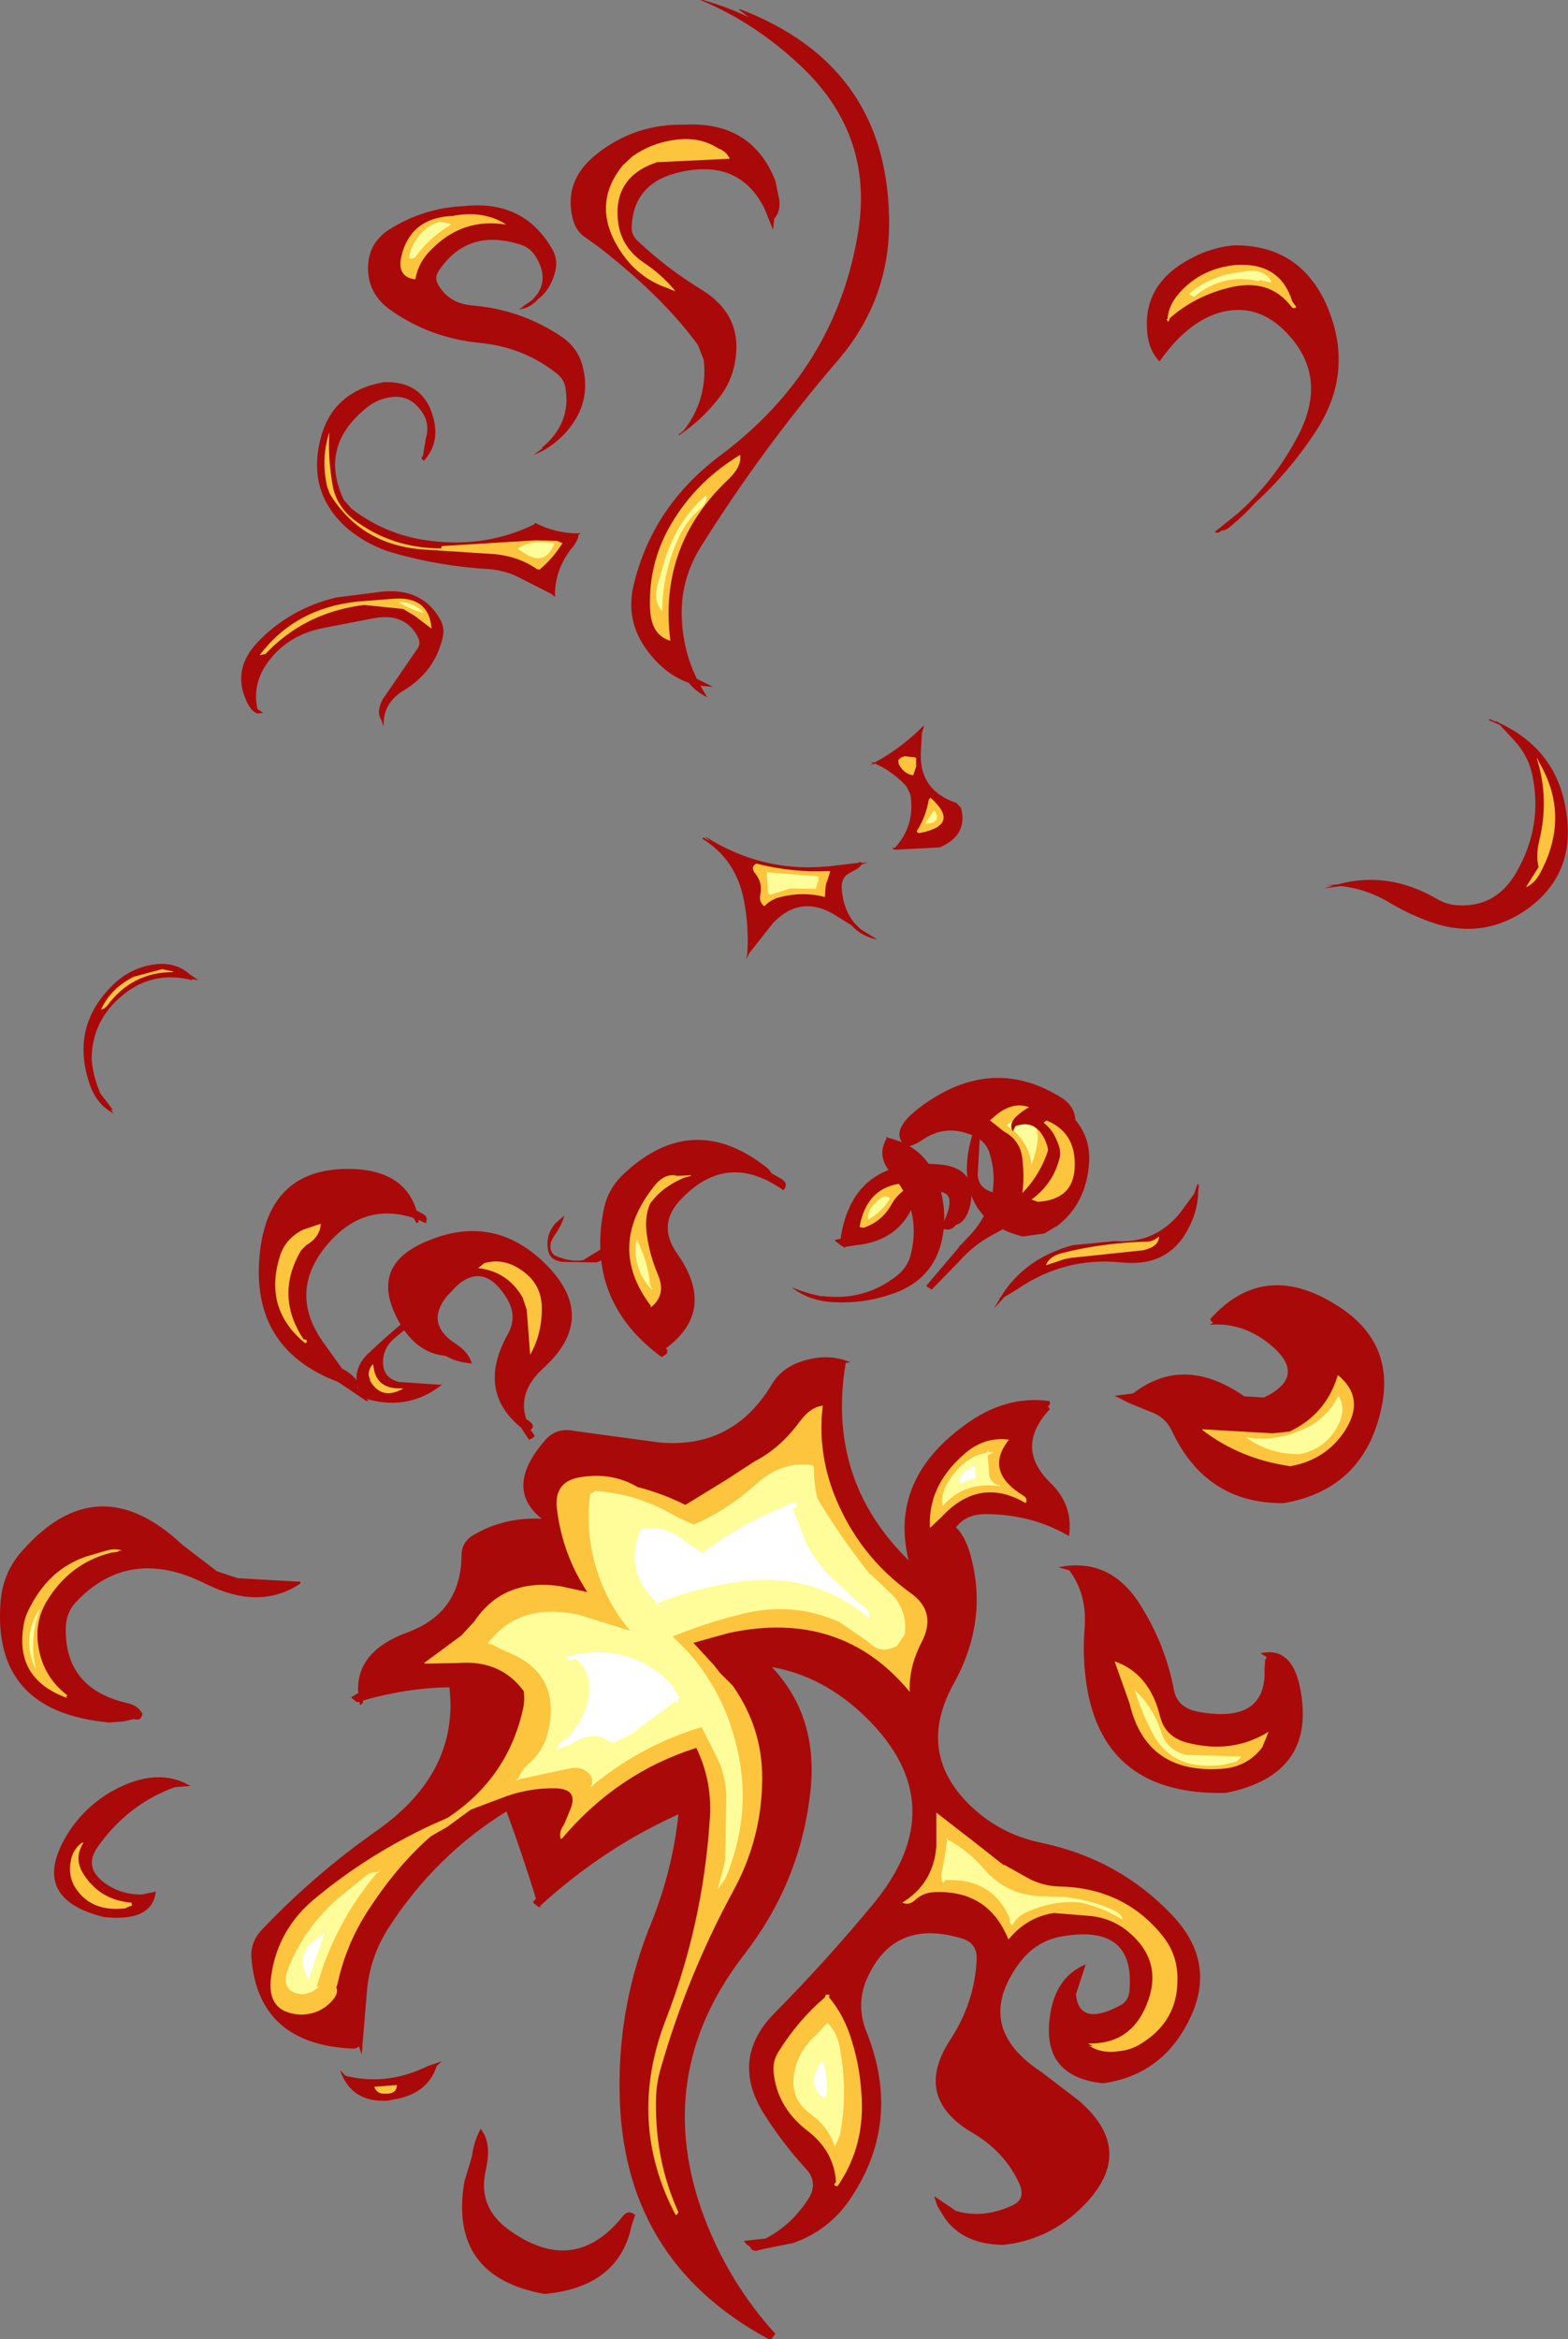 <?xml version="1.0" encoding="UTF-8" standalone="no"?>
<svg xmlns:ffdec="https://www.free-decompiler.com/flash" xmlns:xlink="http://www.w3.org/1999/xlink" ffdec:objectType="shape" height="202.6px" width="135.9px" xmlns="http://www.w3.org/2000/svg">
  <rect width="100%" height="100%" fill="#808080" stroke="none"/>
  <g transform="matrix(1.0, 0.0, 0.0, 1.0, 55.95, 117.4)">
    <path d="M10.95 -15.75 L11.75 -15.3 Q12.45 -14.9 11.95 -14.3 7.15 -17.7 3.2 -13.65 0.9 -11.4 2.75 -8.8 6.2 -3.9 1.75 -0.6 L1.9 -0.5 1.85 -0.15 1.4 0.15 Q-5.15 -4.65 -3.65 -12.5 -3.3 -14.45 -1.8 -15.8 4.2 -21.35 10.65 -16.15 L10.95 -15.75 M16.45 -9.9 L16.4 -10.0 16.9 -10.1 Q17.95 -17.1 25.35 -16.55 28.8 -16.3 28.15 -13.05 27.8 -11.55 26.9 -11.3 26.4 -10.65 25.6 -11.05 27.7 -15.1 23.9 -13.9 L23.3 -13.25 Q22.05 -9.95 18.3 -9.55 L17.3 -9.4 17.3 -9.3 16.9 -9.55 16.45 -9.9 M37.2 -19.55 Q36.0 -13.55 30.1 -10.45 28.4 -9.55 27.1 -8.05 L24.8 -5.7 24.4 -5.95 24.35 -6.05 27.15 -9.35 27.15 -9.4 27.45 -9.7 28.3 -10.6 Q30.95 -13.7 29.85 -17.4 29.55 -18.55 28.35 -19.05 26.05 -20.05 24.05 -18.7 22.9 -17.9 21.9 -18.05 L22.2 -18.5 Q21.4 -19.7 23.8 -21.5 29.95 -26.1 36.0 -22.35 37.55 -21.4 37.2 -19.55 M48.9 -2.65 L49.2 -2.85 Q49.0 -2.9 48.95 -3.15 53.7 -8.45 60.2 -4.15 65.2 -0.85 63.65 5.1 62.0 11.65 55.3 12.8 48.55 12.85 45.6 6.5 45.05 5.35 43.8 4.9 L41.95 4.15 41.85 4.1 40.65 3.5 42.25 3.3 Q46.65 -0.1 51.9 3.55 L53.6 3.65 Q57.35 1.85 54.3 -0.8 51.85 -2.9 48.9 -2.65 M53.65 27.15 L53.7 26.4 53.75 26.3 53.85 26.15 53.3 25.8 Q55.95 25.2 56.7 28.65 58.3 36.3 50.3 37.9 39.8 38.15 38.25 28.7 37.85 26.2 38.05 23.7 38.3 20.75 36.75 18.65 L36.8 18.65 35.8 18.35 Q40.3 17.45 42.9 21.65 45.05 25.05 45.8 29.0 46.1 30.5 47.8 30.85 53.85 32.0 53.65 27.15 M34.85 4.4 L35.05 4.65 Q31.95 7.95 35.05 11.0 37.1 12.95 36.7 15.65 33.55 13.8 29.65 13.75 27.8 13.7 26.9 14.9 27.7 15.65 28.15 17.25 29.75 22.95 26.7 28.45 23.5 34.25 27.9 38.75 30.5 41.4 34.2 42.2 41.05 43.6 45.7 48.55 49.65 52.75 47.0 57.8 44.65 62.35 39.65 63.05 34.0 62.45 35.15 56.65 35.75 53.75 38.15 52.75 L37.3 55.35 Q37.6 58.2 41.15 56.3 41.9 55.9 41.95 54.95 42.4 49.3 36.25 50.3 33.85 50.65 32.35 52.7 28.35 58.2 34.35 62.1 L37.55 64.55 Q42.85 69.1 37.55 74.05 34.75 76.65 31.0 77.05 27.55 77.0 25.95 74.75 L25.3 73.7 25.05 72.95 25.05 72.85 26.9 74.1 Q29.2 74.8 31.75 73.65 33.0 73.1 32.4 71.75 31.15 69.0 28.35 67.35 23.15 64.3 26.4 59.3 28.55 56.0 28.7 52.3 28.75 50.9 27.4 50.5 21.4 48.7 19.1 54.2 18.25 56.35 19.15 58.6 22.3 66.45 17.65 73.2 15.8 75.85 12.75 76.9 L10.25 77.4 9.65 77.55 Q9.2 77.6 9.05 77.2 8.75 77.05 8.55 76.75 L8.5 76.7 10.4 76.5 Q12.7 75.3 14.15 73.0 15.0 71.6 13.85 70.4 11.8 68.15 10.2 65.6 7.3 60.85 11.25 56.9 15.7 52.4 19.75 47.5 26.8 38.95 19.15 31.4 15.5 27.8 10.95 27.0 15.1 31.4 14.25 38.1 13.35 45.7 8.55 51.9 0.45 62.35 5.1 74.7 7.25 80.35 11.25 84.75 L10.95 85.15 10.85 85.2 10.75 85.2 10.65 85.2 Q-2.15 78.3 -2.25 63.6 -2.35 56.1 0.5 49.15 2.35 44.55 2.85 39.75 -3.6 42.65 -9.1 47.65 L-9.1 47.75 -9.25 47.8 -9.7 47.45 -9.75 47.35 -9.5 47.05 Q-10.65 43.3 -12.05 39.5 -18.2 43.3 -22.25 49.55 -23.9 52.1 -24.15 55.1 L-24.6 60.55 -24.85 59.85 Q-25.05 60.05 -25.35 60.05 -33.5 59.7 -34.15 52.3 -34.3 50.85 -33.25 49.75 -28.7 44.95 -23.2 41.1 -16.15 36.1 -17.0 28.75 -20.7 28.8 -24.5 29.9 L-24.5 30.1 -24.75 30.3 -24.8 30.0 -25.0 30.05 -25.45 29.7 -25.5 29.6 -24.9 29.25 Q-25.15 25.65 -20.65 24.0 -16.0 22.3 -15.95 17.35 -15.95 16.15 -14.9 15.55 -12.25 14.0 -9.0 14.15 -12.3 11.5 -8.75 7.4 -7.75 6.2 -6.15 6.55 L1.25 7.55 Q7.6 8.1 10.95 2.5 11.8 1.1 13.45 0.55 15.75 -0.25 17.75 0.6 L17.35 0.65 Q15.65 10.75 22.8 17.75 21.1 10.8 27.65 6.05 31.15 3.45 34.95 3.95 35.15 4.0 34.95 4.4 L34.85 4.4 M-27.95 -1.15 L-26.3 1.15 Q-25.25 1.7 -24.85 2.45 -24.7 2.75 -25.0 2.8 L-24.0 3.95 -24.2 3.95 -26.65 2.3 Q-34.6 -0.7 -33.35 -9.5 -32.35 -16.15 -25.8 -16.15 -20.95 -16.15 -19.85 -12.55 L-19.3 -12.25 Q-18.8 -12.0 -19.05 -11.45 L-19.7 -11.75 -19.65 -11.55 -19.85 -11.45 -20.1 -11.9 Q-24.55 -13.35 -27.75 -9.4 -30.95 -5.4 -27.95 -1.15 M-12.0 -4.9 Q-14.3 -8.7 -17.2 -5.15 -19.15 -2.75 -16.45 -1.0 -15.35 -0.3 -15.05 0.7 -16.4 0.6 -17.3 0.05 -20.1 -0.2 -21.65 -3.45 -23.75 -7.8 -19.15 -9.8 -13.2 -12.45 -8.6 -7.85 -4.05 -3.25 -8.85 1.1 -11.1 3.15 -10.35 5.5 L-10.3 5.55 Q-9.45 6.05 -9.95 6.45 L-9.6 7.0 -9.85 7.2 -10.1 7.3 -10.8 6.25 Q-14.7 3.05 -11.9 -1.9 -11.1 -3.4 -12.0 -4.9 M-35.35 19.3 L-30.05 19.6 Q-29.9 19.55 -29.9 19.75 -33.45 22.15 -38.2 19.75 -44.75 16.5 -49.35 21.35 -50.25 22.3 -50.25 23.7 -50.3 28.85 -45.0 30.1 -44.0 30.3 -43.6 31.05 L-43.65 31.2 Q-43.75 31.55 -44.1 31.55 L-44.35 31.5 -45.2 31.7 -46.45 31.8 Q-56.65 30.9 -55.9 21.35 -55.7 18.75 -53.95 16.85 -47.45 9.55 -40.15 16.4 L-37.15 18.7 -35.35 19.3 M-46.95 45.65 Q-45.55 46.7 -43.7 46.7 L-43.65 46.7 -42.45 46.45 Q-42.75 49.1 -46.95 48.65 -53.6 47.0 -50.0 41.3 -48.55 39.05 -46.15 37.7 -42.3 35.6 -39.45 37.3 L-40.8 37.4 Q-44.9 38.9 -47.5 42.6 -48.7 44.3 -46.95 45.65 M-17.65 61.15 L-18.1 61.55 Q-18.8 63.75 -21.3 64.35 L-22.35 64.55 Q-25.45 64.75 -26.45 62.0 L-26.45 61.95 -26.0 62.4 Q-22.4 63.3 -18.85 61.55 L-17.65 61.15 M-13.85 70.6 Q-14.6 73.85 -11.7 75.85 -6.15 79.75 -2.0 74.6 -1.5 73.95 -0.9 74.45 L-1.2 75.35 Q-2.3 80.7 -8.75 81.3 -17.1 79.8 -15.7 71.55 L-15.05 69.4 Q-14.9 68.15 -14.3 67.0 -13.3 68.15 -13.85 70.6" fill="#aa0909" fill-rule="evenodd" stroke="none"/>
    <path d="M2.75 -15.55 L3.95 -15.6 3.95 -15.55 3.2 -15.35 3.25 -15.35 Q1.4 -14.55 0.4 -13.15 -0.15 -11.95 0.15 -10.2 0.4 -8.6 1.05 -7.05 1.85 -5.25 0.45 -4.15 L0.45 -4.3 Q-3.4 -9.4 0.7 -14.6 1.65 -15.85 2.75 -15.55 M18.55 -11.15 Q19.3 -15.25 23.55 -14.9 L23.55 -14.85 Q22.05 -14.4 21.3 -13.05 20.5 -11.6 18.9 -11.05 L18.6 -11.1 18.55 -11.15 M32.65 -14.05 Q32.85 -15.4 32.65 -17.1 32.45 -18.65 31.05 -19.4 L29.85 -20.35 Q32.55 -23.0 34.85 -20.25 35.35 -19.65 35.15 -18.8 34.6 -16.05 32.65 -14.05 M60.0 1.7 Q62.45 3.7 60.6 6.55 58.95 9.05 55.9 9.6 51.6 9.0 48.3 6.5 L48.25 6.4 54.35 6.75 55.8 6.6 Q59.0 5.1 60.0 1.7 M44.6 31.3 Q45.05 33.05 46.95 33.55 50.85 34.55 54.0 32.6 L53.45 33.95 Q52.2 35.6 50.1 35.8 43.4 36.35 41.95 30.15 L40.65 26.5 Q43.7 27.55 44.6 31.3 M24.65 14.95 Q24.45 11.4 27.45 8.7 29.25 7.0 31.5 7.3 29.3 10.05 32.75 12.15 33.15 12.4 32.95 12.8 28.95 10.45 25.65 14.0 L24.65 14.95 M13.35 5.75 Q14.3 4.45 15.4 4.35 L15.3 4.5 15.35 4.45 Q14.9 8.3 16.35 12.05 18.45 17.35 23.0 20.6 25.3 22.25 23.9 24.9 22.8 27.05 22.9 29.15 16.95 21.95 7.2 24.05 L4.15 24.9 5.9 26.8 6.45 27.5 7.55 28.6 Q10.3 32.5 10.1 37.25 9.95 42.05 7.65 46.3 3.65 53.65 1.35 61.65 0.9 63.1 0.9 64.7 0.85 69.7 2.75 74.0 L2.85 74.2 2.75 74.4 2.6 74.45 Q-1.65 66.35 1.75 57.55 4.95 49.3 5.55 40.4 5.85 37.0 4.4 34.0 -2.4 36.15 -7.2 41.8 L-7.35 41.9 Q-7.55 41.3 -7.05 40.6 L-6.55 39.4 Q-5.75 37.55 -7.8 37.5 -10.2 37.45 -12.5 38.35 L-15.15 39.35 -17.2 40.85 -18.6 41.65 Q-21.65 44.3 -24.25 48.4 -26.0 51.2 -26.7 54.45 L-26.8 54.75 Q-26.55 55.3 -27.3 56.05 -28.35 57.1 -29.9 57.1 -32.9 56.95 -32.45 53.8 -31.9 49.7 -28.6 47.0 -24.0 43.2 -18.5 40.65 L-17.15 40.05 Q-12.0 36.65 -10.65 30.75 -10.45 29.95 -10.55 29.15 L-10.55 29.1 Q-12.55 26.35 -16.25 26.65 L-19.1 26.7 -19.2 26.65 -15.95 24.25 -14.85 23.05 Q-12.3 19.25 -7.35 20.0 L-5.05 20.5 Q-7.25 17.15 -7.7 13.15 -7.9 10.9 -5.65 10.55 -2.9 10.1 -0.7 11.4 1.45 11.95 3.45 12.95 L6.8 10.9 9.5 9.15 Q11.65 8.05 13.35 5.75 M23.45 47.1 Q22.85 47.7 22.25 47.4 24.95 45.75 25.2 42.55 L25.2 39.6 28.3 42.0 31.1 44.2 31.05 44.1 33.1 45.25 Q34.35 45.95 35.8 46.0 41.4 46.1 44.75 50.2 46.15 51.9 46.1 54.1 46.1 57.55 43.2 59.45 42.3 60.1 41.2 60.25 L40.8 60.3 Q39.45 60.45 38.45 59.8 L38.8 59.85 38.35 59.6 Q42.0 59.7 43.4 56.3 45.0 52.5 41.75 49.85 40.3 48.7 38.45 48.55 L35.4 48.3 Q33.05 48.65 31.45 50.6 29.7 46.25 24.95 46.5 24.1 46.55 23.45 47.1 M17.9 59.45 Q18.55 61.55 18.7 63.8 19.1 68.4 16.65 71.95 L16.55 71.95 16.5 72.0 16.5 71.95 16.35 71.85 16.35 71.8 16.5 71.6 Q16.35 68.9 13.95 67.1 11.4 65.1 11.1 62.1 11.0 61.15 11.5 60.35 13.2 57.6 15.55 55.6 L15.6 55.4 15.85 55.35 15.95 55.45 15.9 55.6 Q17.25 57.2 17.9 59.45 M-29.4 -1.35 L-29.35 -1.25 -29.35 -1.15 -29.5 -1.05 Q-33.05 -3.95 -31.75 -8.4 -31.3 -10.1 -29.65 -10.9 L-28.15 -11.4 Q-28.2 -10.25 -29.4 -9.55 L-29.85 -9.1 Q-32.15 -5.2 -29.65 -1.4 L-29.4 -1.35 M-9.0 -4.4 Q-8.9 -2.0 -10.0 -0.05 L-10.3 -3.95 -10.65 -5.0 Q-12.05 -7.45 -14.95 -7.6 -12.4 -8.95 -10.15 -6.9 -9.1 -5.9 -9.0 -4.4 M-53.35 21.8 Q-51.5 18.2 -47.9 17.25 L-46.7 16.9 Q-45.95 16.7 -45.4 16.9 L-45.7 16.95 -45.7 17.0 -46.35 17.1 Q-49.9 18.0 -51.9 21.3 -53.0 23.15 -52.6 25.35 -52.15 27.9 -50.1 29.45 L-50.25 29.55 -50.1 29.65 -50.2 29.65 Q-54.55 28.05 -53.95 23.7 -53.85 22.7 -53.35 21.8 M-48.85 42.25 L-48.7 42.2 Q-49.6 43.55 -48.7 44.95 -47.25 47.2 -44.55 47.4 L-44.55 47.45 -44.6 47.5 -44.5 47.5 Q-44.5 47.7 -44.65 47.7 L-44.9 47.8 -45.1 47.9 Q-48.2 48.25 -49.55 45.9 -50.0 45.0 -49.85 44.0 -49.7 42.75 -48.75 42.15 L-48.85 42.25 M-22.35 63.95 L-22.55 63.95 Q-23.25 64.0 -23.5 63.4 L-23.5 63.35 -21.55 63.2 Q-21.55 63.9 -22.35 63.95" fill="#fdc43e" fill-rule="evenodd" stroke="none"/>
    <path d="M0.55 -5.7 L0.45 -5.8 0.4 -5.8 0.35 -5.9 Q-1.05 -7.5 -0.85 -9.75 L-0.85 -9.8 -0.75 -9.65 -0.8 -10.0 -0.75 -10.0 Q0.2 -8.15 0.4 -6.1 L0.6 -5.7 0.55 -5.7 M21.2 -13.6 Q20.5 -12.45 19.3 -11.75 19.15 -12.7 20.35 -13.6 20.85 -13.95 21.2 -13.6 M31.3 -19.9 L31.25 -19.9 Q32.9 -21.3 33.9 -19.6 L34.0 -18.9 Q33.9 -17.6 33.45 -16.55 33.2 -18.65 31.3 -19.9 M52.1 7.1 Q54.65 7.5 57.0 6.4 59.05 5.5 60.05 3.5 60.75 4.6 60.05 6.0 59.0 8.1 56.7 8.55 54.15 8.6 52.1 7.15 L52.1 7.1 M51.2 35.2 L49.9 35.5 49.8 35.5 Q45.5 35.95 43.85 32.55 42.95 30.8 42.4 29.0 44.0 30.45 44.75 32.8 45.25 34.2 46.85 34.6 L51.65 34.75 51.2 35.2 M41.35 48.75 L41.35 48.8 41.3 48.75 41.3 48.85 Q39.65 47.85 37.75 47.4 35.55 47.15 33.2 48.15 32.25 48.55 31.85 49.25 L31.8 49.35 31.75 49.35 Q31.5 49.15 31.6 48.85 30.1 45.25 25.95 45.45 L25.9 45.65 25.8 45.7 25.7 45.5 25.6 45.5 25.7 45.45 Q25.55 45.0 25.8 44.2 L26.15 41.95 26.05 41.85 26.15 41.9 26.15 41.75 26.2 41.95 Q27.9 42.85 29.35 44.5 31.4 46.9 34.7 46.85 L36.2 46.9 Q38.3 47.1 40.2 47.9 L40.45 48.0 Q41.2 48.35 41.3 48.7 L41.35 48.75 M30.75 11.35 Q27.7 10.85 25.75 13.05 L25.75 12.75 25.7 12.85 Q25.65 11.5 26.8 10.15 28.0 8.7 29.5 8.45 L29.75 8.2 29.7 8.4 30.2 8.4 Q29.95 8.5 29.65 8.65 L29.8 10.45 Q30.0 11.15 30.7 11.25 L30.75 11.35 M22.45 24.2 L21.8 25.15 Q20.4 25.95 19.35 24.85 L16.8 23.1 Q12.8 21.3 8.35 22.4 5.3 23.15 2.35 24.35 L3.65 25.65 Q6.5 28.85 7.65 32.95 9.5 39.25 6.9 45.35 L6.25 46.25 6.9 43.75 7.0 38.15 Q6.95 36.55 6.3 35.05 L4.85 32.2 Q-0.15 33.7 -4.35 37.05 L-4.7 37.4 -4.7 37.35 -4.75 37.4 -4.65 37.1 Q-4.5 36.5 -5.05 36.1 -5.65 35.6 -6.45 35.75 L-10.9 36.7 -11.0 36.8 -11.0 36.75 -11.3 36.85 -11.0 36.6 Q-10.8 35.95 -10.0 35.25 -8.8 34.15 -8.45 32.6 -7.25 27.5 -12.1 25.65 L-13.4 25.0 -13.7 25.0 -13.6 24.85 -13.75 24.8 -13.55 24.8 Q-10.9 21.4 -5.85 22.45 L-1.35 23.85 Q-4.3 20.3 -4.85 15.65 -5.05 13.8 -4.8 12.0 L-4.35 11.75 Q-0.95 11.95 2.2 13.7 3.15 14.25 4.2 14.65 7.15 13.35 9.65 11.1 11.8 9.15 14.4 9.5 14.6 9.55 14.6 9.85 14.6 11.2 14.9 12.4 16.9 15.75 19.4 18.9 L19.55 19.0 21.5 20.85 Q22.75 22.4 22.45 24.2 M16.85 67.55 L16.4 68.55 Q15.9 66.9 14.35 65.75 12.35 64.35 12.95 61.85 13.4 60.05 14.8 58.85 L15.75 57.8 Q16.6 58.6 16.85 60.05 17.55 63.85 16.85 67.55 M-23.35 44.9 Q-27.0 49.3 -28.5 54.7 L-28.2 54.65 -28.95 55.15 -29.7 55.35 Q-31.8 55.15 -30.95 53.05 -29.35 49.05 -25.75 46.3 L-24.45 45.25 Q-23.85 44.7 -23.25 44.75 L-22.85 44.4 -23.2 44.75 -23.1 44.8 -23.35 44.9 M-52.55 22.0 L-52.5 22.05 Q-53.45 24.55 -52.85 27.1 L-52.9 27.1 Q-54.1 24.45 -52.55 22.0" fill="#fefd9a" fill-rule="evenodd" stroke="none"/>
    <path d="M28.55 9.65 L28.6 10.45 28.55 10.65 Q27.85 10.85 27.25 11.15 26.95 10.25 28.4 9.65 L28.55 9.65 M1.05 21.5 L0.5 21.75 1.0 21.45 Q-1.9 18.7 -0.45 15.15 L-0.55 15.15 -0.4 15.1 -0.3 14.9 -0.2 14.95 -0.25 15.05 Q1.7 14.65 3.55 16.2 L4.95 17.1 Q8.4 14.5 12.5 12.9 L12.55 12.75 12.6 12.85 Q13.15 12.6 13.15 13.1 L12.75 13.25 13.45 15.05 Q14.4 17.9 16.8 19.85 L18.4 21.4 Q19.5 22.0 19.4 22.8 14.4 18.5 7.45 19.7 4.05 20.25 1.1 21.45 L1.4 21.8 1.35 21.8 1.05 21.5 M3.05 29.55 L2.85 29.7 2.8 30.15 2.65 29.9 -1.3 32.85 -2.9 33.6 Q-4.4 32.35 -6.4 33.65 L-7.65 34.15 Q-7.6 33.6 -6.7 33.1 L-6.1 32.25 Q-5.05 30.95 -4.9 29.25 -4.7 27.35 -6.05 26.3 L-6.4 26.4 Q-6.85 26.5 -6.9 26.1 -1.45 24.7 2.25 28.5 L2.85 29.5 3.05 29.55 M15.45 64.35 Q13.85 63.15 15.3 61.1 L15.3 61.05 Q15.8 62.25 15.7 64.05 L15.45 64.35 M-27.9 50.05 L-27.8 50.05 -27.85 50.2 -27.8 50.2 -27.9 50.25 -29.2 54.05 -29.25 54.1 -29.25 53.9 -29.3 53.9 Q-30.5 51.65 -28.15 50.35 L-27.9 50.05" fill="#ffffff" fill-rule="evenodd" stroke="none"/>
    <path d="M11.6 -100.05 Q11.7 -99.05 11.15 -98.45 L11.05 -97.5 10.3 -99.35 Q8.2 -103.55 3.25 -102.55 -1.05 -101.7 -1.2 -97.75 -1.25 -97.05 -0.65 -96.5 1.9 -94.1 4.95 -92.25 8.35 -90.1 7.8 -86.35 7.55 -84.4 6.3 -82.85 4.8 -80.95 2.9 -79.7 L2.85 -79.75 3.3 -80.1 Q5.4 -82.8 5.05 -86.2 L4.55 -87.5 Q1.55 -91.65 -4.05 -96.0 L-5.1 -96.75 Q-6.0 -97.3 -6.3 -98.4 -7.15 -101.75 -4.25 -104.05 -0.9 -106.7 3.4 -106.6 9.2 -106.9 11.25 -101.75 L11.6 -100.05 M8.05 -116.6 L8.2 -116.6 Q20.75 -111.8 21.1 -98.8 21.35 -91.55 16.55 -86.05 10.05 -78.45 4.8 -70.05 2.95 -67.1 3.15 -63.65 3.3 -60.95 4.45 -58.6 L5.85 -57.9 4.75 -58.0 5.35 -57.0 Q4.4 -57.45 3.75 -58.25 1.5 -59.05 -0.1 -61.4 -1.7 -63.8 -1.05 -66.65 0.55 -73.45 6.35 -77.85 16.55 -85.4 18.45 -97.45 19.7 -105.55 13.8 -111.35 9.7 -115.35 4.75 -117.4 L4.95 -117.4 Q7.1 -116.8 8.95 -115.9 L8.05 -116.6 M58.95 -91.15 Q61.6 -85.25 58.0 -79.9 55.8 -76.55 52.85 -73.85 51.85 -72.75 50.7 -71.8 50.3 -71.45 49.95 -71.45 L49.8 -71.35 Q49.55 -71.15 49.35 -71.35 L49.55 -71.5 51.35 -72.95 Q54.5 -75.75 56.55 -79.65 59.1 -84.5 55.9 -88.2 53.45 -91.05 50.3 -90.45 47.2 -89.85 44.55 -86.1 43.5 -87.15 43.45 -89.1 43.3 -93.25 47.95 -95.35 49.4 -96.0 51.0 -96.15 56.6 -96.2 58.95 -91.15 M73.65 -54.95 L73.7 -54.95 74.05 -54.75 Q79.4 -52.25 79.9 -46.2 80.3 -41.55 76.55 -38.75 72.6 -35.9 68.0 -37.55 66.05 -38.25 64.25 -39.35 62.3 -40.45 60.25 -40.65 L58.85 -40.45 59.6 -40.7 59.0 -40.7 60.0 -40.8 Q64.4 -42.0 68.65 -39.5 69.35 -39.1 70.2 -39.0 73.65 -38.7 75.45 -41.8 77.8 -45.85 76.85 -50.3 76.5 -51.95 75.3 -53.25 L74.05 -54.6 73.15 -55.0 Q73.0 -55.05 73.2 -55.1 L73.75 -54.85 73.7 -54.9 73.65 -54.95 M19.6 -51.4 L19.85 -51.35 Q22.1 -52.55 24.0 -54.45 L24.15 -54.55 23.95 -53.9 23.85 -52.05 Q23.8 -48.9 26.95 -47.85 L27.35 -47.4 Q27.95 -45.05 25.5 -44.0 L21.6 -43.8 21.5 -43.85 21.35 -43.75 21.5 -43.85 Q21.4 -43.9 21.45 -44.0 L21.6 -43.95 Q23.4 -45.9 22.95 -48.6 L22.6 -49.3 Q21.4 -50.6 19.9 -51.25 L19.45 -51.15 19.75 -51.3 19.5 -51.4 19.6 -51.4 M18.7 -42.65 L19.25 -42.7 18.7 -42.5 Q18.55 -42.2 17.8 -41.85 16.95 -41.45 17.0 -40.5 17.1 -38.7 18.1 -37.45 L18.6 -36.95 20.1 -36.0 Q18.7 -36.3 17.85 -37.25 L16.65 -38.0 Q13.55 -40.05 11.05 -37.45 L9.0 -34.85 8.75 -34.35 8.75 -34.45 8.7 -34.35 8.8 -34.6 Q9.0 -37.0 8.5 -39.55 7.8 -42.95 5.0 -44.7 4.85 -44.8 5.05 -44.85 L5.6 -44.5 5.2 -44.9 5.25 -44.9 Q10.45 -41.6 16.65 -42.45 L18.35 -42.65 18.65 -42.75 18.7 -42.65 M9.2 -35.6 L9.15 -35.65 9.15 -35.55 9.2 -35.6 M15.35 -5.1 L15.25 -5.15 Q18.95 -4.65 21.85 -6.95 22.75 -7.7 23.0 -8.8 23.95 -12.65 21.25 -15.8 20.0 -17.3 20.9 -18.8 L20.75 -18.9 20.8 -18.9 20.9 -18.85 20.95 -18.95 21.0 -18.85 Q24.0 -18.15 25.15 -15.5 26.15 -13.15 25.8 -10.6 25.2 -6.45 21.0 -5.2 18.8 -4.5 16.5 -4.6 14.25 -4.65 12.65 -5.9 14.0 -5.35 15.35 -5.1 M32.25 -20.8 Q34.95 -23.15 37.25 -20.4 38.55 -18.85 38.45 -16.8 38.25 -13.15 35.6 -11.15 L35.55 -11.15 34.55 -10.55 32.7 -10.3 Q27.95 -11.45 27.85 -16.1 27.85 -17.7 28.4 -19.3 L28.55 -19.7 28.95 -23.0 29.0 -21.35 29.25 -23.15 Q29.45 -21.3 29.0 -19.35 L28.8 -15.85 Q28.7 -14.6 30.0 -14.15 32.75 -13.1 34.35 -15.5 35.35 -16.95 34.65 -18.6 33.8 -20.5 32.05 -19.85 L31.85 -19.4 Q31.4 -20.05 32.25 -20.8 M30.75 -5.0 Q32.8 -8.4 37.05 -9.55 L40.7 -9.9 Q44.1 -9.65 46.3 -12.3 L47.55 -14.0 47.85 -14.9 47.9 -14.65 48.0 -14.9 47.9 -14.25 Q47.9 -12.75 47.2 -11.3 45.5 -7.6 41.25 -8.05 36.35 -8.55 32.25 -5.75 L31.1 -5.05 30.2 -4.05 30.7 -4.9 30.6 -4.9 30.75 -5.0 M-7.85 -93.8 Q-8.25 -92.3 -9.3 -91.5 -10.0 -90.7 -11.0 -90.6 L-10.65 -90.8 -10.65 -90.85 -9.9 -91.35 Q-8.1 -93.0 -9.6 -95.3 -10.05 -95.95 -10.8 -96.2 -15.45 -97.7 -17.95 -93.9 -18.3 -93.35 -18.0 -92.8 -17.1 -91.15 -15.1 -90.95 -10.8 -90.6 -7.3 -88.25 -5.95 -87.35 -5.5 -85.85 -4.55 -82.55 -6.95 -79.9 -8.2 -78.55 -9.7 -78.0 L-8.95 -78.55 -8.95 -78.6 -9.0 -78.6 Q-6.4 -80.75 -6.95 -83.85 -7.1 -84.6 -7.7 -85.05 -10.6 -87.35 -14.4 -87.7 -18.8 -88.15 -22.25 -90.65 -24.1 -92.05 -24.05 -94.3 -24.0 -96.35 -22.25 -97.5 -19.25 -99.4 -15.7 -99.55 -10.5 -100.1 -8.05 -95.75 -7.55 -94.85 -7.85 -93.8 M-19.3 -77.9 L-19.05 -79.4 Q-18.65 -80.7 -19.4 -81.75 -20.5 -83.35 -22.35 -82.95 -23.35 -82.75 -24.15 -82.1 -28.35 -78.75 -26.15 -74.1 L-25.5 -73.35 Q-22.45 -71.0 -18.6 -70.55 -13.8 -69.95 -9.6 -72.0 L-9.65 -72.05 -9.55 -72.1 Q-7.8 -71.2 -5.85 -71.2 L-5.8 -71.25 -5.8 -71.2 -5.65 -71.2 -5.65 -71.15 -5.8 -71.1 Q-5.85 -70.55 -6.45 -69.85 -7.85 -68.05 -7.85 -65.85 L-7.8 -65.8 -7.85 -65.8 -7.85 -65.7 -8.15 -65.95 -11.2 -67.5 Q-12.3 -68.0 -13.55 -68.1 -17.8 -68.35 -21.85 -69.5 -24.05 -70.15 -25.75 -71.55 -29.25 -74.55 -28.25 -79.05 -27.3 -83.5 -22.65 -84.3 -19.15 -84.4 -18.35 -81.05 -17.85 -79.0 -19.2 -77.5 L-19.3 -77.55 -19.4 -77.65 -19.4 -77.75 -19.4 -77.8 -19.3 -77.9 M-22.85 -66.15 Q-19.35 -66.5 -17.8 -63.75 -17.35 -62.95 -17.6 -62.1 -18.3 -59.2 -20.95 -57.6 -22.8 -56.5 -22.7 -54.45 L-22.9 -55.05 Q-23.35 -55.7 -22.8 -56.8 L-19.85 -61.1 Q-19.4 -61.65 -19.75 -62.25 -20.85 -64.35 -23.55 -63.85 L-27.95 -63.0 Q-31.2 -62.35 -32.9 -59.8 -33.85 -58.4 -33.75 -56.7 L-33.65 -56.0 -33.15 -55.65 -33.6 -55.6 -33.65 -55.6 Q-34.2 -55.8 -34.6 -56.7 -35.85 -59.45 -33.6 -61.8 -30.8 -64.7 -26.8 -65.65 L-22.85 -66.15 M-48.0 -26.0 L-48.0 -25.6 Q-47.9 -24.25 -47.3 -22.8 L-47.3 -22.75 -46.15 -21.25 -46.3 -21.3 -46.35 -21.3 -46.1 -20.95 Q-47.65 -21.75 -48.25 -23.7 -49.8 -28.55 -46.15 -32.1 -44.5 -33.7 -42.25 -33.9 -40.6 -34.0 -39.5 -33.0 L-38.75 -32.5 -39.35 -32.6 -39.3 -32.55 -39.3 -32.5 Q-42.85 -33.4 -45.55 -31.0 -47.85 -29.0 -48.0 -26.0 M-16.25 -6.15 L-17.05 -5.3 -21.75 -1.5 Q-22.8 -0.6 -22.75 0.7 -22.7 1.95 -21.4 2.3 L-17.8 2.55 -17.6 2.5 -17.85 2.7 Q-20.55 4.7 -23.9 3.85 -24.65 3.65 -24.9 2.95 -25.45 1.2 -24.05 -0.15 -20.7 -3.3 -17.0 -6.0 -14.6 -7.7 -12.75 -9.8 -13.0 -8.8 -14.15 -7.85 L-16.25 -6.15 M-2.4 -9.8 L-2.7 -9.4 Q-3.0 -8.5 -4.25 -8.05 L-7.3 -8.1 -7.65 -8.2 Q-8.3 -8.4 -8.45 -9.1 -8.7 -10.4 -7.8 -11.45 L-7.05 -12.1 Q-7.2 -11.4 -7.85 -10.45 -8.6 -9.4 -7.95 -8.7 -6.6 -8.05 -5.4 -8.25 L-3.05 -9.7 -2.65 -10.0 -2.65 -9.95 -2.65 -9.65 -2.45 -9.85 -2.4 -9.8" fill="#aa0909" fill-rule="evenodd" stroke="none"/>
    <path d="M7.3 -103.65 L1.0 -103.35 Q-2.95 -102.05 -2.35 -97.95 -2.0 -95.9 -0.15 -94.65 1.35 -93.65 2.45 -92.35 L2.55 -92.3 2.45 -92.3 2.6 -92.15 1.9 -92.45 Q-0.8 -93.35 -2.4 -96.0 -4.65 -99.75 -2.0 -103.05 L-1.15 -103.85 Q0.4 -104.95 2.3 -105.25 4.6 -105.65 6.3 -104.55 7.0 -104.3 7.3 -103.65 M56.15 -90.7 L56.0 -90.8 Q54.05 -93.4 50.45 -92.45 47.55 -91.7 45.45 -89.85 L45.35 -89.6 45.25 -89.5 45.25 -89.7 45.2 -89.65 45.15 -89.7 45.25 -89.8 Q45.3 -90.9 46.2 -91.95 48.1 -94.15 51.15 -94.45 55.0 -94.7 56.05 -91.3 L56.4 -90.8 56.35 -90.75 56.15 -90.7 M77.3 -51.7 L77.4 -51.45 Q80.2 -46.75 77.55 -41.8 77.05 -40.85 76.3 -40.55 L77.4 -42.3 Q77.15 -43.25 77.45 -44.55 78.35 -48.2 77.25 -51.7 L77.3 -51.7 M7.2 -75.9 Q1.1 -70.15 2.15 -61.9 0.55 -62.35 0.4 -64.5 0.2 -68.15 1.85 -71.35 4.05 -75.5 8.2 -78.0 8.35 -77.0 7.2 -75.9 M23.35 -51.8 L23.45 -51.75 23.45 -51.0 23.2 -50.25 Q22.4 -50.35 21.95 -51.2 L21.9 -51.55 21.95 -51.6 Q22.15 -51.85 22.5 -51.9 L23.35 -51.8 M24.55 -48.15 L24.7 -48.3 Q27.35 -45.95 23.8 -45.25 23.6 -45.2 23.5 -45.4 24.3 -46.65 24.55 -48.15 M10.3 -38.9 Q9.8 -39.25 9.95 -39.95 10.15 -40.95 9.5 -41.75 9.05 -42.3 9.6 -42.6 12.7 -41.8 15.95 -41.95 L16.0 -41.9 15.75 -41.1 15.65 -40.85 15.6 -40.55 15.55 -39.7 Q13.7 -40.2 11.7 -39.7 10.85 -39.5 10.3 -38.9 M37.2 -16.6 Q37.25 -13.5 34.0 -13.3 L33.45 -13.5 Q35.25 -14.8 35.85 -16.95 36.05 -17.65 35.75 -18.35 35.35 -19.5 34.5 -20.15 L34.75 -20.35 Q37.2 -19.35 37.2 -16.6 M36.35 -8.35 L34.7 -7.8 Q34.95 -8.55 36.05 -8.85 39.6 -9.75 43.4 -9.85 44.0 -9.85 44.5 -10.3 44.5 -9.4 43.1 -9.1 L36.9 -8.45 36.35 -8.35 M-19.95 -93.2 Q-21.6 -93.4 -21.15 -95.25 -20.35 -98.55 -16.7 -98.7 -14.1 -99.2 -12.15 -98.0 L-12.1 -97.95 Q-15.85 -98.55 -18.55 -95.8 -19.7 -94.7 -19.95 -93.2 M-27.1 -75.25 Q-26.75 -73.55 -25.3 -72.4 -22.0 -69.9 -17.7 -69.9 L-17.7 -70.0 -17.65 -70.1 -9.5 -70.6 -7.65 -70.55 -7.2 -70.35 Q-8.05 -69.0 -9.2 -68.05 L-9.4 -68.1 Q-11.0 -69.2 -13.05 -69.4 L-19.25 -69.8 Q-24.65 -70.2 -27.35 -74.6 L-27.6 -75.25 Q-28.15 -77.75 -27.4 -79.95 -27.55 -77.7 -27.1 -75.25 M-21.7 -65.55 Q-18.75 -65.7 -18.55 -62.95 L-20.0 -64.05 -21.0 -64.65 -24.4 -65.0 Q-29.55 -64.35 -32.95 -60.75 L-33.45 -60.65 Q-30.35 -64.75 -24.9 -65.3 L-21.7 -65.55 M-40.95 -33.25 L-40.95 -33.2 Q-44.5 -33.2 -46.65 -30.3 -46.9 -30.0 -47.2 -29.95 -46.35 -31.8 -44.35 -32.8 L-41.9 -33.45 -40.95 -33.25 M-21.05 2.85 L-21.05 2.9 Q-22.85 3.9 -23.85 2.25 L-24.0 1.7 Q-24.0 1.1 -23.6 0.75 -23.45 3.0 -21.05 2.85" fill="#fdc43e" fill-rule="evenodd" stroke="none"/>
    <path d="M54.25 -93.0 L54.1 -92.95 53.25 -93.15 53.15 -93.05 Q50.0 -93.75 47.55 -91.7 L47.5 -91.7 47.3 -91.8 47.2 -91.85 47.1 -91.95 Q49.05 -93.6 51.7 -93.85 53.6 -94.25 54.25 -93.0 M4.55 -73.15 Q3.6 -72.3 3.0 -71.1 1.45 -67.9 1.45 -64.45 0.6 -65.35 1.1 -66.95 L1.65 -68.85 Q2.7 -72.3 5.25 -74.5 5.45 -73.9 4.55 -73.15 M24.25 -46.1 L24.95 -47.15 25.05 -47.2 Q25.7 -46.1 24.3 -46.05 L24.25 -46.1 M14.95 -41.0 L14.9 -40.95 14.9 -40.9 14.75 -40.4 12.55 -40.45 10.85 -39.9 Q10.6 -39.95 10.6 -40.25 L10.6 -40.55 10.5 -41.85 14.9 -41.5 14.95 -41.5 15.0 -41.3 15.0 -41.15 14.95 -41.0 M-19.9 -95.2 Q-20.15 -94.9 -20.5 -95.05 -20.3 -96.45 -19.2 -97.45 -18.6 -98.0 -17.8 -98.2 L-16.9 -98.0 -16.85 -97.95 Q-18.65 -96.9 -19.9 -95.2 M-21.25 -65.25 Q-20.0 -65.2 -19.2 -64.3 -20.25 -64.55 -21.35 -65.2 L-21.25 -65.25 M-7.95 -70.35 L-7.9 -70.3 Q-8.75 -68.25 -10.6 -69.55 L-11.05 -69.85 -11.05 -69.9 Q-10.15 -70.5 -8.85 -70.45 L-7.95 -70.35" fill="#fefd9a" fill-rule="evenodd" stroke="none"/>
  </g>
</svg>
